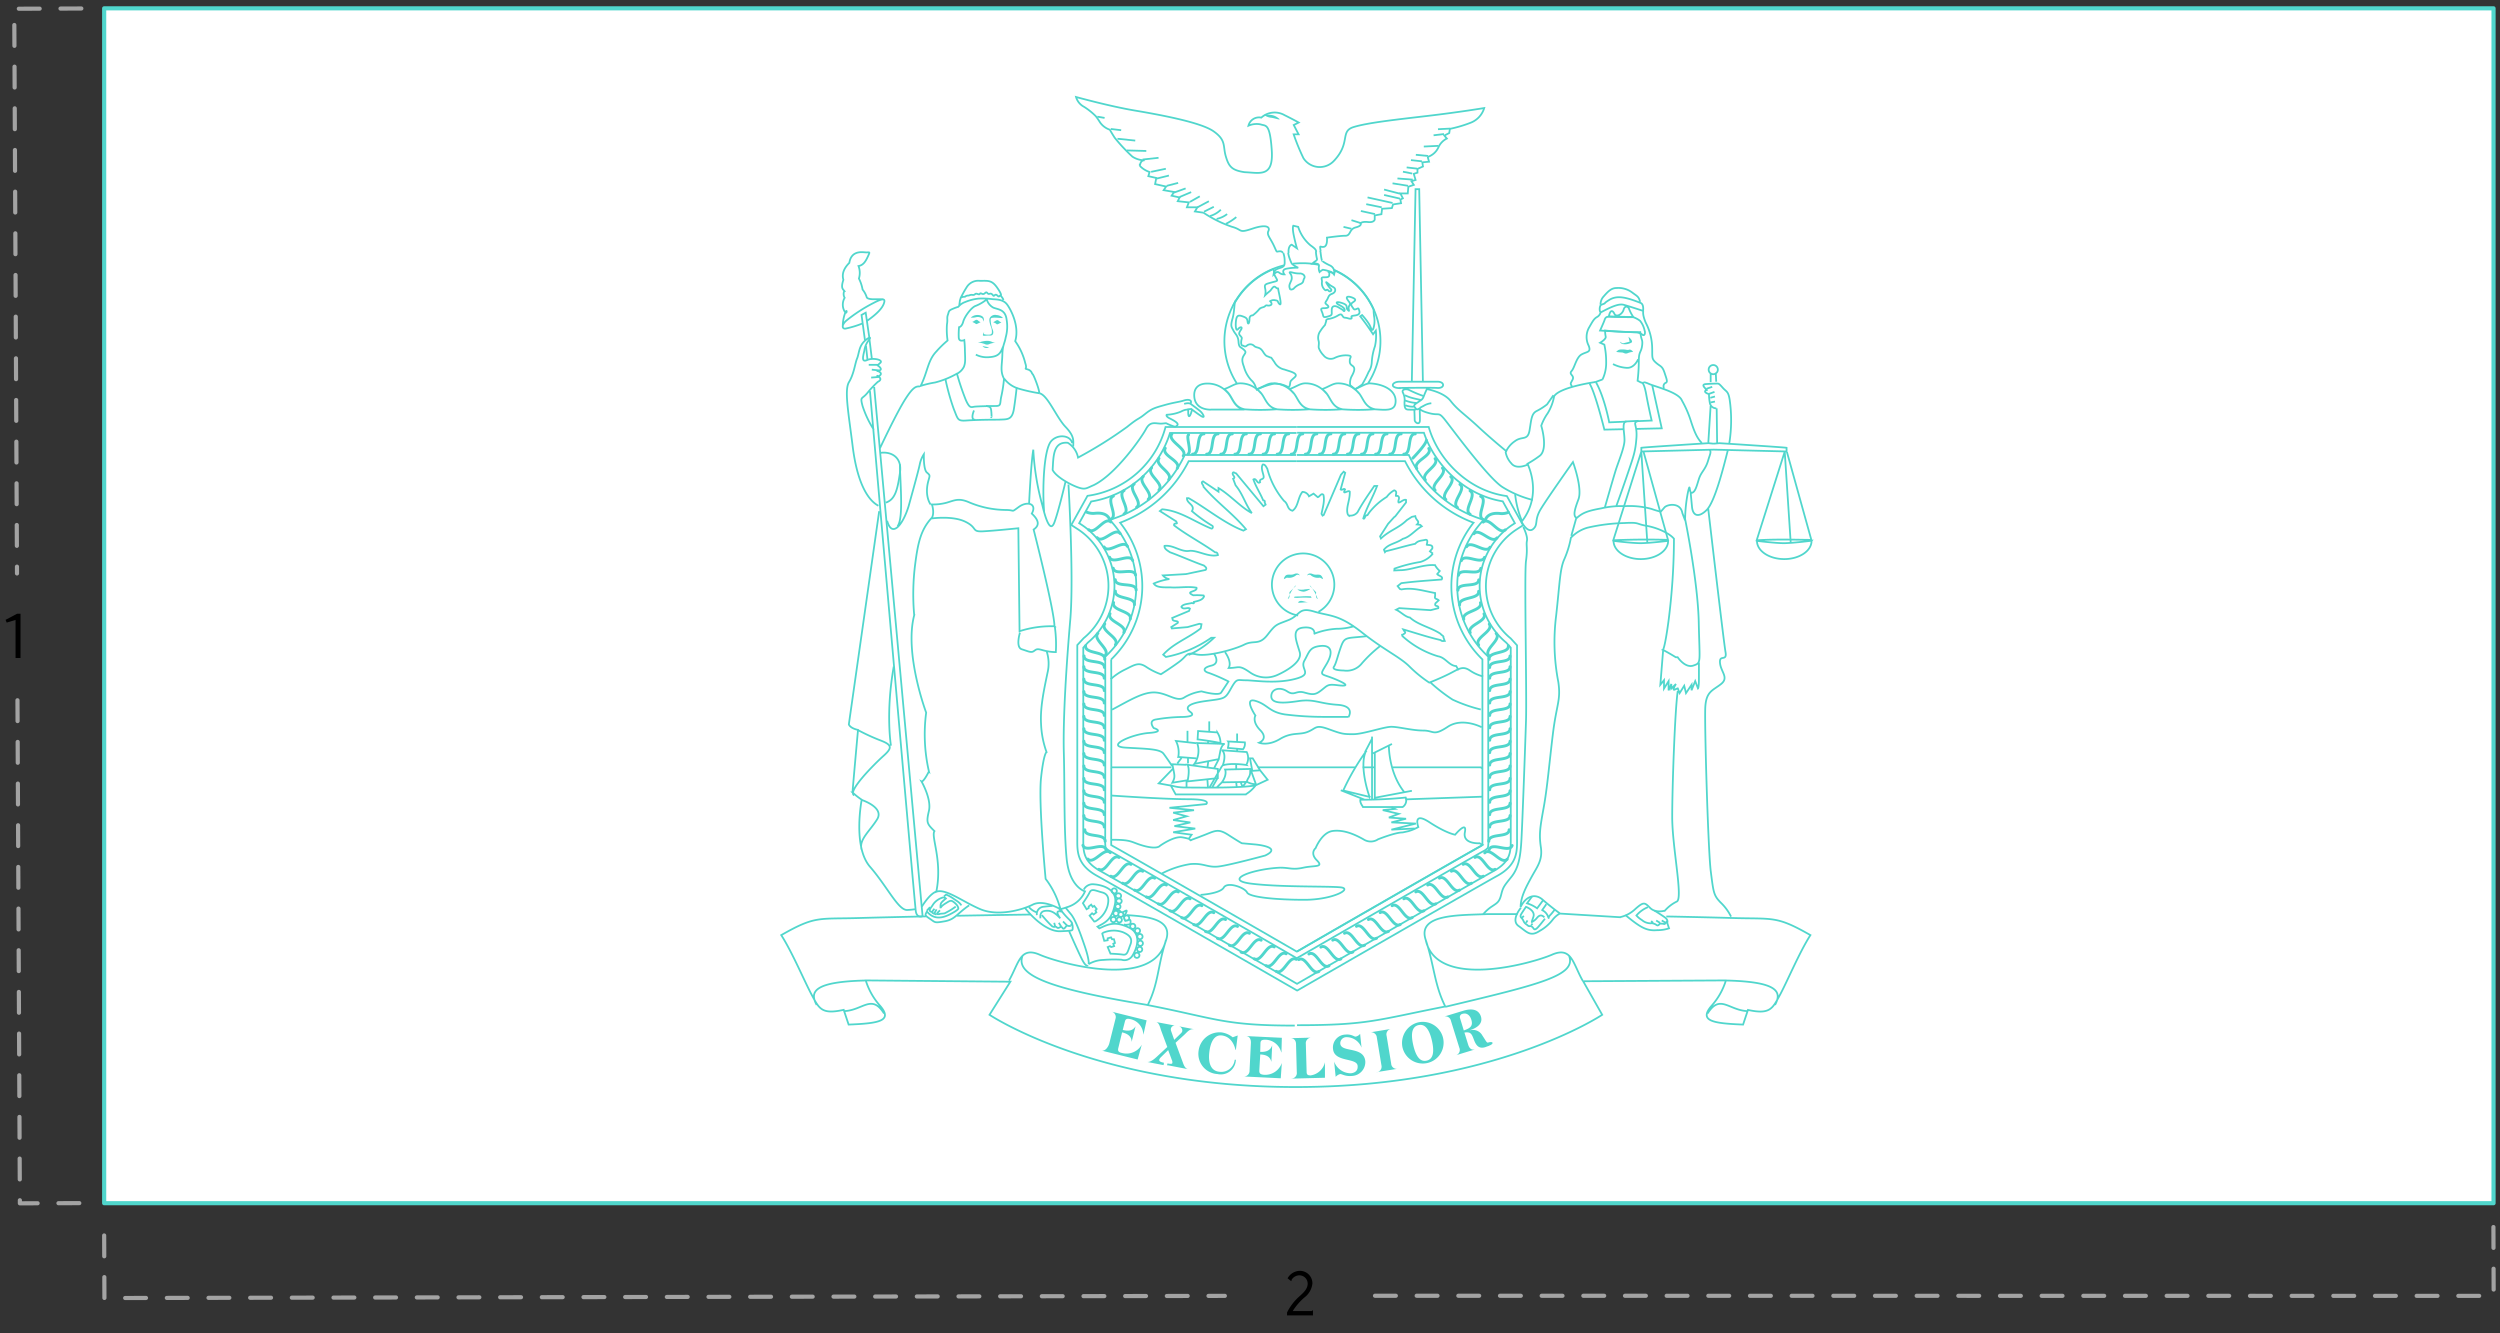 <svg xmlns="http://www.w3.org/2000/svg" width="600" height="320"><rect width="100%" height="100%" fill="#333333" stroke="none"/><path d="M25 288.77h573.45V2H25z" fill="#fff" stroke="#50d6cc" stroke-linecap="round" stroke-linejoin="round"/><path d="M309.69 69.53c-.44-.89-.21-1.2.12-2a1.73 1.73 0 00.1-1.44c-.1-.45-1-1 .33-.67a6 6 0 001.87.21c.78.12 1.22.67.89 1.21s0 .89-.89 1.33a4.07 4.07 0 00-1.54 1c-.21.34-.88.34-.88.34M330.2 79.34l-.66.88s-.43-.65-1.2-1.76-1.88-2.54-1.88-2.54l.44-.31a14.42 14.42 0 011.76 2.31c.45.87.67 1.88 1 .76a6.11 6.11 0 00.12-2.76 15.3 15.3 0 01-.12-1.65 18.76 18.76 0 00-9.42-9.4.22.22 0 000 .08c.3.34-.19.84-.51.51-.16-.18-.48-.15-.77-.1.12.1.07.21.07.54 0 .65-.44.65-1.33.65s-.32.56-.44 1.21a2.13 2.13 0 00.67 1.77c.43.44.43-.33.88.2s.87-.09.66-.3A6.88 6.88 0 01318.4 68c-.43-.75.45.22 1 .56s.88.45 1 .77.11.87-.77 1.21-.77.87-1.22 1.54-.43.67.12 1.12.33.76-.78.76-.55.54-.32 1.33.11 1 1.32.65.77-.55.88-1.75c.07-.79.77-.9 1.54-.46l1.11.67s.33.54.43.1-.44-.87-1.32-1.31-.89-1 .76-.44.67 1 1.33 1.65-.11-.34.33-1 .11-.65-.44-1.53.55-.77 1.44-.33.21.77-.22 1.09-.33.66 0 1.1.33.67.88.46.55-.35.77.44-.44 1-1.1 1.09-.89.12-.77.44-.12.45-.88.22-.9 0-1.21-.44-.34-.65-1-.33a6.23 6.23 0 01-2.21.9c-1 .1-.78.55-.78.55L318 78a10.33 10.33 0 00-1.11 1.44 2.71 2.71 0 00-.44 2.32c.22.77-.11 1.44.11 1.88a5.17 5.17 0 001.1 1.65 2.17 2.17 0 002.54.67 6.19 6.19 0 013.2-.67c1.32.11.55.55.55 1.1s-.11.89.66 1.42.33 1.47-.11 2.32a3.46 3.46 0 00-.45 2.32h0l1.21 1 1.66-1.17a27.08 27.08 0 001.54-3 4.66 4.66 0 00.77-2.42 14 14 0 01.76-3.76 11.69 11.69 0 00.21-3.76zM301.42 93.13a3.47 3.47 0 00-1.1-1.87 7.66 7.66 0 01-1.77-3.21c-.44-1.21-.55-1.87-.1-2.64s.76-.89 0-1.55-1.11-.42-1.21-1.88-.77-1.76-1.21-2.63-.77-1-.23-2.88.34-3.63.78-4.39l-.51 1.1a18.72 18.72 0 019.6-8.6l.08.47a2 2 0 00.31 1.28c.65 1.22.77 1-.77 1.43s-1.88.43-1.66 1.44a3.38 3.38 0 010 1.66 12.91 12.91 0 011-.89c.44-.33.44-.54.88-1s.66.12 1 .23.1-.45.44 1.11.65 3.19.1 2.64-.1-.77-1-.89a1.53 1.53 0 00-1.21.22s.76.77 0 1-.77-.24-1.21.19-.88.13-1.55.89a8.89 8.89 0 01-1.43 1.33s-.77-.09-.77.88-.34 1.43-.44.76-.11-1-1-1.33-1.55-.54-1.76.68-.11 3 .44 2.32 1.21-.58.69.18c-.71 1-.35 1.13 0 1.56s.22.34.11 1 0 1.21.33 1.21.44.45 1 0a1.26 1.26 0 011.77.1c.65.55 1.32.12 2.09 1.34s.88 1 1.55 1.32.1-.34 1.21 1.21a3.49 3.49 0 002.42 1.77c1.11.42 3.53.87 2.43 1.86s-1 .88-1.1 1.55a1.57 1.57 0 01-.33.87 6.79 6.79 0 00-3.42-.91 16.53 16.53 0 00-4.25 1.46l-.16-.43" fill="none" stroke="#50d6cc" stroke-width=".43"/><path d="M234.7 82.17a4.56 4.56 0 01.57-.08 5.52 5.52 0 011.81-.28 2.51 2.51 0 011.09.29 3.26 3.26 0 00.7.15 6 6 0 00-1.35.29 1.24 1.24 0 01-1.24 0 8.2 8.2 0 00-1.58-.37M240.55 76.15c.8.54-2.72-.37-2.79.43a6.78 6.78 0 00.51 2.58c.22.58.22 1.45-.74 1.38s-1.83.3-1.61-.29.28-.51.28-.51-.21.45.15.51a3.21 3.21 0 00.81.07c.37 0 .81 0 .88-.44a3.07 3.07 0 00-.28-1.61c-.3-.9-.45-1.62-.16-2.06a1.47 1.47 0 011.55-.6 2.47 2.47 0 011.4.53M236.07 77.17c.14-.66.07-1.18-.73-1.46a2.41 2.41 0 00-2.36.51 3.38 3.38 0 001.18-.07 1.85 1.85 0 011.62.3 4.26 4.26 0 01.29.74M235.92 83.2c-.47-.3 1.1.14 1.47.14a1.25 1.25 0 01-1.47-.14M233.35 77.25c.51-.15.88-.74 1.32-.38a2.47 2.47 0 00.67.46l-.74.36c-.44.22-.37 0-.67-.14l-.58-.29" fill="#50d6cc"/><path d="M238.34 77.32c.52-.15.89-.74 1.33-.36a2.11 2.11 0 00.67.42l-.74.37c-.45.22-.37 0-.66-.15s-.6-.28-.6-.28" fill="#50d6cc"/><path d="M355.61 174.54s-4.61-2.45-8.15-.11-3.24.9-5.89.9-5.87-.9-7.64-.9-6.75 1.77-9.11 1.77-2.64 0-5.88-1.18-2.94-.28-5 .59-3.82 0-6.76 1.76-5 .89-5 .89 2.35-.89.29-3-1.17-3.52-1.17-3.52-2.95-4.4 0-3.53 3.23 2.65 7.05 3.25a73.42 73.42 0 009.12.59h6.18M328.07 152.67c-4.71.59-5.29 0-6.17 2.37s-1.18 4.11-1.77 5 2.35.88 2.35.88a4.66 4.66 0 004.41-1.76 32.15 32.15 0 014.41-4.16M294 156.5s1.76 2.35.88 3.82c2.65 0 2.35-.89 5.3 1.18a6.67 6.67 0 006.17.59s6.46-2.66 5.58-5.59-2.06-5.59.89-5.88 2.64 1.46 2.64 1.46a17.55 17.55 0 015.3-1.17 14.26 14.26 0 004.11-.59M266.9 170.32c4.41-2.35 7.65-4.39 10.59-4.11s5 2.35 6.76 1.17a10.91 10.91 0 014.12-1.45s4.12 1.17 4.71.28l1.75-2.66a43.2 43.2 0 00-4.7-2.05c-1.17-.29-1.77-1.18.59-1.75s.59-2.95.59-2.95" fill="none" stroke="#50d6cc" stroke-width=".43"/><path d="M323.63 172.1s1.76-2.66-2.65-2.95-5.58-1.46-9.41-.88-6.46.58-6.46-1.17 2.05-2.35 3.82-1.17 2.06-.3 4.12.28 2.64.58 4.12-.58 1.46-1.47 3.82-1.18 2.94 0-.59-1.47-3.82-.6-2.06-3.55 1.17-4.68-1.46-4.39-2.66 1.46-3.83 3.53 2.35 3.23-2.35 4.41-9.7.29-11.76.29-2.06-.59-3.52 2-1.48 2.35-6.18 3-4.71 1.76-3.53 2.62-.29 1.19-2.35 1.19a40.38 40.38 0 00-5.88.58c-2.05.3-.59 2.07-.59 2.07s2.95.88-1.17 1.18-10.58 3.22-5.59 3.52 8.23.28 9.12 1.46 2.06 2.95 2.06 2.95M333.95 193.72l.86.42-2.95.29 3.83.89-2.36.89 4.12.29-3.52.87 5.88.29-5.88 1.46 5.58-.28M355.91 191.2l-18.6.65M285.33 201.28l.65-.95-4.41-.59 5.29-.88-5-.6 3.82-.87-4.12-.58 3.23-.9-3.23-.87 5-.59-5.89-.58 8.83-.9s1.46-1.16-4.41-1.16-18.46-.89-18.46-.89" fill="none" stroke="#50d6cc" stroke-width=".43"/><path d="M387.88 84.46c.59-.59.74-.59 1.62-.59s1 .23 1.47.06 1 .52 1 .52a3.73 3.73 0 00-1.32.31c-.73.28-.88-.17-1.47-.17a8.42 8.42 0 01-1.32-.14M388.77 82c.73.45.58.45 1.17.3l1.17-.3-.28-1.18s1.46 1.18.58 1.48a3.17 3.17 0 01-1.9.29 1 1 0 01-.74-.59M308.16 138.74c.38-.77.59-.86 1.5-.82s1-.32 1.59-.29a.71.71 0 01.69.53s-.42-.5-1 0a2.61 2.61 0 01-2.08.47l-.75.38.09-.31M317.47 138.74c-.38-.77-.58-.86-1.49-.82s-1-.32-1.58-.29a.7.7 0 00-.7.53.68.68 0 011 0 2.64 2.64 0 002.09.47l.75.38-.09-.31M311.31 141.41a5 5 0 001.55.1c.44-.1.89-.1 1.17-.15s.58 0 .08.21a3.38 3.38 0 01-1.19.44 3.06 3.06 0 01-1.17-.29c-.28-.15-.44-.44-.21-.37M310.72 143.19c1.18-.07 1 0 1.84-.07a18.31 18.31 0 012.05 0l.18.33a4.45 4.45 0 01-.76 0 18.66 18.66 0 00-2 0 7.67 7.67 0 01-1.46 0l.12-.27M314 144.52c-.66 0-1.25-.31-1.76-.31s-1 .53-.37.45M311.06 140.55l-1.47 1.45c-.22.23-.08.16-.08.9s-.44.86-.44.86a12.15 12.15 0 011.77-3.16M314.29 140.55s1.25 1.24 1.46 1.46.08.16.08.9.44.86.44.86a12.35 12.35 0 00-1.76-3.16M274.39 248.24a3.89 3.89 0 00-3.06-3.64c-.85-.21-1.2-.08-1.36.59l-.51 2c1.32.31 2.39.27 3.08-.9l-.95 3.78c0-1.37-1-2-2.29-2.3l-.91 3.78c-.17.68.06 1 .91 1.17a4.2 4.2 0 004.73-2l-1 3.56-8.69-2.15c1 .25 1.73-1.06 1.9-1.75l1.47-5.84a1.34 1.34 0 00-1-1.76l8.48 2.1-.76 3.39M280.08 255.76l.11-.54c.95.18 1.13.1 1.18-.11a1.38 1.38 0 00-.15-.77l-.86-2.32-1.77 1.74a1.35 1.35 0 00-.37.58c-.06.32.21.54 1.13.72l-.09.57-3.92-.76c.79.07 1.7-.7 2.3-1.26l2.51-2.33-1.49-4c-.21-.58-.43-1.84-1.21-2l4.77.9a.94.94 0 00-1.22.76 1.36 1.36 0 00.11.62l.7 2 1.55-1.51a1.2 1.2 0 00.39-.57 1.08 1.08 0 00-.83-1.17l3.69.71c-1.12-.14-1.62.63-2.41 1.36l-2.07 1.89 1.74 4.69c.2.54.46 1.4 1.21 1.63l-4.88-.94M296.53 252c-.49-2.07-1.65-3.29-3.29-3.49s-2.68 1.27-3 4 .42 4.47 2.32 4.7a3.25 3.25 0 003.77-2.88h.28a3.62 3.62 0 01-4.43 3.44 4.86 4.86 0 01-4.51-5.63 5.06 5.06 0 015.53-4.36 5.54 5.54 0 012.65 1.17l1.2-.44-.43 3.41M307.5 252.58a4 4 0 00-3.77-3.05c-.88 0-1.18.15-1.22.83l-.06 2.09c1.35.06 2.42-.26 2.87-1.57v.06l-.19 3.92c-.31-1.34-1.32-1.72-2.67-1.79l-.23 3.88c0 .69.25.91 1.12 1a4.22 4.22 0 004.29-2.84l-.26 3.68-8.95-.44a1.34 1.34 0 001.46-1.41l.33-6.71c0-.7-.22-1.53-1.26-1.58h-.05l8.73.42-.09 3.47M309.9 258.85a1.32 1.32 0 001.33-1.52l-.18-6.71c0-.7-.33-1.47-1.38-1.45h-.05l5.14-.14a1.35 1.35 0 00-1.36 1.52l.19 6.69c0 .67.27.87 1 .85a4.11 4.11 0 003.4-3.15v3.72l-8.14.21M320.19 254.76a4.26 4.26 0 004 2.83c1-.1 1.75-.62 1.64-1.8-.21-2-5.57-.78-5.9-4a3.09 3.09 0 012.95-3.49c1.52-.15 2.11.53 2.48.49a1.81 1.81 0 001.07-.67l.34 3.33a3.84 3.84 0 00-3.62-2.53 1.46 1.46 0 00-1.48 1.58c.23 2.18 5.63.55 6 4.18a3.34 3.34 0 01-3.13 3.54c-1.73.18-2.47-.49-2.92-.45a2.36 2.36 0 00-1.06.67l-.37-3.69M330.4 257.34a1.35 1.35 0 001.14-1.69l-1.1-6.63a1.35 1.35 0 00-1.62-1.25l5.07-.84a1.33 1.33 0 00-1.1 1.69l1.09 6.64a1.32 1.32 0 001.59 1.24l-5.07.81M340.28 245.39a5 5 0 11-3.68 6 5.1 5.1 0 013.68-6zm2.13 9.16c1.6-.37 1.86-2.14 1.25-4.8s-1.63-4.09-3.23-3.72-1.86 2.13-1.25 4.79 1.62 4.11 3.22 3.73M357.37 251c-.59.19-.88.31-.88.31-1.37.42-2.14-.15-2.72-1.7s-.79-2-2.31-1.8l.87 2.82c.23.77.69 1.56 1.81 1.19l-4.78 1.46a1.33 1.33 0 00.87-1.84l-2-6.43a1.32 1.32 0 00-1.74-1l4.73-1.44c2.29-.69 3.73-.14 4.21 1.42.53 1.77-1.09 2.75-2.59 3.23v.05a2.57 2.57 0 012.95 1.29c.82 1.2 1 1.75 1.34 1.66 1.32-.41 1.5.31.21.76zm-6.05-3.69c1.44-.52 2.28-1 1.8-2.57-.34-1.12-1.14-1.7-2.07-1.43a.79.79 0 00-.63 1.08l.89 2.92M303.33 27.54c1.32 0 2.21-.13 3.38.72s-.44.17-1.61 0a3.09 3.09 0 01-1.77-.72" fill="#50d6cc"/><path d="M285.25 157.21a21.48 21.48 0 006.12-4.14h-.68a28.12 28.12 0 01-10.87 4.6l-.65-.55c2.52-2.79 6.11-4 9-6.31l.19-1-.52-.1-2.84.8-3.76.32-.14-.33 1.56-1c.29-.58-.84-.3-1.2-.71l-.13-.48 4.05-1.69.2-.56c-.54-.42-1.56.42-2.05-.41.38-.67 1.45-.68 2.5-.92-.07-.13.67.39.51-.27.95-.24 2.3-.45 2.47-1.53a17.16 17.16 0 00-2.61-.06c-2.24-1 1.1-.77.76-1.82-1.87-.34-3.76 0-5.84-.06-1.5-.1-3.7.24-4.42-.94a15.12 15.12 0 013.75-1.07 2.34 2.34 0 01-1.55-.88l5.53-.32 4.72-1c.48-.49-.26-.88-.42-1.06-2.49-.86-5.28-2.14-8.14-3.18-.54-.38-1.42-.83-1.3-1.53 2.11-.26 3.91 1.49 5.86 1.21s4.65 1.59 6.95 1c-.06-.33-.19-.73-.65-.65-3.34-2.35-6.92-4.21-9.87-6.48-.1-.62.57-.33.69-.53l-.18-.43-3.91-2.48.54-.42c4.35.36 7.62 2.93 11.79 4.62.29.12.54-.44.25-.66a35.22 35.22 0 01-4.9-3.52c.9-1.5-1.31-1.84-1.18-3.11h.4c4.14 2.33 8.66 6.11 13.14 7.79l.61-.34c-3.23-3.84-6.87-6.31-10.19-10.18.06-.43-.85-1-.11-1.3l3.71 2.48v-.87c2.84 1.69 5.32 4.59 8 6-1.59-2.17-2.13-4.52-3.9-6.66l-.59-1.57c.83-.4-.35-.84-.07-1.42.17-.35.52.13.79.12l6.55 7.88.53-.38-.25-.6c.21-.26-.17-.45-.34-.44-.81-1.91-1.7-3.15-2.34-5 .72-.48.89 1.25 1.61.66-.26-.87.63-.54.83-1.1s-.83-2.18-.2-3.14c.59-.1.87.68 1.09 1a19.54 19.54 0 004 7.71c1.11.77.66 2 2.05 2.38 1.44-1 1.22-3.11 2.39-4.53a1.77 1.77 0 011.57 1.06l1.09-.64 1 .85c.4 0 .88-1.15 1.38-.53.33 1.45-.17 3-.47 4.53l.26.43.27-.15 4.14-9.67.65-.73.37.27-1.1 4c.37.31.76-.4 1.06 0-.79 1.55.79 0 1.14.52.07 2.23-1.14 4.13-.38 5.69a2.14 2.14 0 002.26-.78c1.21-2.28 2.94-4.7 4-6.27h.67c-1.06 2.85-2.56 5.25-3.31 7.8.39.34.35-.86 1-.79l.42-.62a16 16 0 014.21-3.76 5.59 5.59 0 011.78-1.58c.85.23.31 1.05.42 1.33h.4c.75.42 0 1.06.23 1.58.43.09 1.19-.84 1.8-.61v.61l-2.58 3.32-.28.21-1.45 1.6-1.92 3 .21.52c2.11-2 4.25-2.48 6.19-4.4l1.23-.8.82-.17c.19 1.17 1.21 1.15.41 2l.78.09.37.35c-1.65.92-2.76 2.55-4.54 3-1.73 1.19-3.41 1.19-4.54 2.62l.24.59.21-.23c2.36-.53 4.43-1.21 7.05-1.78.71-.8 1.46-.72 2.32-.93s.54.66.45 1.15c.25.15 1.61-.14 1.32.93l-.56.66.7.55a6 6 0 01-3 2 35.18 35.18 0 00-6.2 1.6l-.05.44 1.52-.07c2.43 0 5.43-1.43 8.25-1.2a5.51 5.51 0 001.14 1.4l-.61.73c.26.47 1.58.52 1.06 1.31-3.81.3-6.45.46-9.68.88l-.88.7.55.7.38.1c2.67-.51 5.16.33 8.07.87v.75c-.3.73.63.64.86 1l-.78.71c-.37 1 .9.32.67 1.18l-1.83.47-7.53-.49-.75.39c1.1.49 2.26 1.76 3.3 1.86 2 1.81 5 2.36 7.34 3.9.32.43.84.53.71.87l.31.84c-.05 0-.74.18-.95-.19-3.25-.75-5.86-1.65-9-2.56l.21.37c.78.65-.47.7-.51 1.14a22.21 22.21 0 008.65 4.94c1.79.28 2.64 2.26 4.36 2.35l.56 1M394.71 79.34a5.58 5.58 0 00-1.09-2.34 5.79 5.79 0 00-1.66-.88s-4.3 0-5.5-.1-1.22.42-1.44 1-1 2.31-1 2.31h0l1.65.11 7.17.34a3.09 3.09 0 011.32.53c.55.46.77-.41.55-.97z" fill="none" stroke="#50d6cc" stroke-width=".43"/><path d="M254.51 218.18h-.07s.41 1.06.07 0" fill="#ff3515" stroke="#50d6cc" stroke-miterlimit="10" stroke-width=".69"/><path d="M260.17 157.43c0 2 4.88.7 4.88 2.75m-1.56-8.18c-1.37 1.49 3.11 3.84 1.74 5.33m-.09-7.58c-1.13 1.69 3.69 3.29 2.56 5m-1.3-7.46c-.84 1.84 4.16 2.65 3.32 4.51m-2.46-7.18c-.54 2 4.53 2 4 3.94m-3.56-6.68c-.22 2 4.78 1.23 4.56 3.25m-4.59-6c.11 2 4.92.44 5 2.48m-5.49-5.24c.43 2 4.93-.33 5.36 1.65m-6.24-4.29c.73 1.91 4.79-1.1 5.54.79m-6.84-3.24c1 1.74 4.57-1.9 5.6-.14m-7.28-2.1c1.3 1.55 4.21-2.57 5.51-1m-7.52-.91c1.54 1.34 3.75-3.21 5.28-1.86m.62-6.2c-1.87.79 1.25 4.76-.62 5.56m3.18-6.88c-1.78 1 1.75 4.61 0 5.6m2.42-7.16c-1.65 1.17 2.26 4.37.6 5.55m1.6-7.39c-1.52 1.35 2.71 4.13 1.19 5.47m.8-7.54c-1.36 1.5 3.14 3.81 1.77 5.31m0-7.57c-1.19 1.65 3.53 3.44 2.34 5.09m-.83-7.53c-1 1.77 3.88 3 2.88 4.81m-1.3-8.22c-1.2 1.63 3.93 3.59 2.74 5.22M260.54 155c-.2 2 4.79 1.21 4.59 3.23m-5 1.78c0 2 4.88.72 4.88 2.75m21.2-53.76c2 0 .71-4.87 2.74-4.87m.64 4.87c2 0 .72-4.87 2.74-4.87M293 109c2 0 .72-4.87 2.75-4.87m.63 4.87c2 0 .72-4.87 2.75-4.87m.64 4.87c2 0 .7-4.87 2.74-4.87m.64 4.87c2 0 .71-4.87 2.75-4.87m.63 4.87c2 0 .72-4.87 2.75-4.87m.63 4.87c2 0 .71-4.87 2.75-4.87m.63 4.87c2 0 .71-4.87 2.75-4.87m.64 4.87c2 0 .71-4.87 2.74-4.87M320 109c2 0 .71-4.87 2.75-4.87m.63 4.87c2 0 .72-4.87 2.75-4.87m.63 4.87c2 0 .71-4.87 2.75-4.87m.63 4.87c2 0 .72-4.87 2.75-4.87m.64 4.87c2 0 .71-4.87 2.75-4.87m.63 4.87c2 0 .71-4.87 2.75-4.87m-79.52 58.86c0 2 4.88.71 4.88 2.75m-4.88.24c0 2 4.88.7 4.88 2.74m-4.88.23c0 2 4.88.72 4.88 2.75m-4.88.23c0 2 4.88.7 4.88 2.74m-4.88.23c0 2 4.88.7 4.88 2.76m-4.88.23c0 2 4.88.7 4.88 2.74m-4.88.22c0 2 4.88.73 4.88 2.76m-4.88.22c0 2 4.88.71 4.88 2.75m-4.88.25c0 2 4.88.68 4.88 2.72m-4.88.24c0 2 4.88.72 4.88 2.76m-4.88.22c0 2 4.88.71 4.88 2.75m-4.88.22c0 2 4.88.71 4.88 2.75m-4.66.66c0 2 4.88.72 4.88 2.76m-1.5 6.72c1.76 1 3.07-3.86 4.82-2.84m-1.95 4.5c1.76 1 3.06-3.85 4.82-2.84m-2 4.51c1.77 1 3.07-3.88 4.82-2.86m-1.95 4.52c1.76 1 3.06-3.88 4.82-2.86m-2 4.49c1.76 1 3.06-3.86 4.82-2.84m-1.95 4.5c1.76 1 3.06-3.85 4.81-2.85m-2 4.52c1.77 1 3.07-3.88 4.82-2.87m-2 4.52c1.77 1 3.07-3.88 4.82-2.86m-1.95 4.51c1.77 1 3.07-3.87 4.82-2.83m-2 4.48c1.77 1 3.07-3.85 4.82-2.84m-1.95 4.5c1.77 1 3.07-3.87 4.82-2.85m-1.95 4.51c1.76 1 3.06-3.88 4.81-2.86m-2 4.51c1.76 1 3.06-3.87 4.82-2.85M301 230.1c1.76 1 3.06-3.87 4.81-2.84m-1.95 4.49c1.76 1 3.06-3.84 4.81-2.84m-2.38 4.2c1.76 1 3.06-3.87 4.81-2.87m-51.2-27.37c.67 1.92 4.84-.93 5.52 1m-4.34 2.3c1.44 1.44 3.95-3 5.39-1.53m-.28-80.23c-.68-1.22-2.18-1.35-3.39-1.22a4.07 4.07 0 01-2-.28m101.6 34.54c0 2-4.88.7-4.88 2.75m1.56-8.16c1.37 1.49-3.12 3.84-1.75 5.33m.1-7.58c1.12 1.69-3.69 3.29-2.56 5m1.29-7.46c.85 1.84-4.15 2.65-3.31 4.51m2.46-7.18c.54 2-4.53 2-4 3.94m3.56-6.68c.21 2-4.78 1.23-4.56 3.25m4.59-6c-.11 2-4.92.44-5 2.48m5.49-5.24c-.43 2-4.93-.33-5.36 1.65m6.25-4.29c-.75 1.91-4.8-1.1-5.55.79m6.86-3.22c-1 1.75-4.57-1.87-5.61-.12m7.28-2.12c-1.3 1.55-4.22-2.57-5.51-1m7.51-.94c-1.52 1.34-3.74-3.2-5.28-1.86m-.61-6.17c1.87.79-1.25 4.76.62 5.56m-3.17-6.88c1.77 1-1.76 4.61 0 5.6m-2.43-7.16c1.65 1.17-2.26 4.37-.6 5.55m-1.6-7.39c1.52 1.35-2.71 4.13-1.19 5.47m-.81-7.54c1.36 1.5-3.14 3.81-1.77 5.31m0-7.57c1.19 1.65-3.53 3.44-2.34 5.09m.83-7.53c1 1.77-3.89 3-2.88 4.81M362 155c.2 2-4.79 1.21-4.59 3.23m5 1.78c0 2-4.88.72-4.88 2.75m4.88.23c0 2-4.88.71-4.88 2.75m4.88.24c0 2-4.88.7-4.88 2.74m4.88.23c0 2-4.88.72-4.88 2.75m4.88.23c0 2-4.88.7-4.88 2.74m4.88.23c0 2-4.88.7-4.88 2.76m4.88.23c0 2-4.88.7-4.88 2.74m4.88.22c0 2-4.88.73-4.88 2.76m4.88.22c0 2-4.88.71-4.88 2.75m4.88.25c0 2-4.88.68-4.88 2.72m4.88.24c0 2-4.88.72-4.88 2.76m4.88.22c0 2-4.88.71-4.88 2.75m4.88.22c0 2-4.88.71-4.88 2.75m4.66.66c0 2-4.88.72-4.88 2.76m1.5 6.73c-1.77 1-3.06-3.88-4.82-2.86m2 4.51c-1.78 1-3.07-3.85-4.83-2.85m2 4.53c-1.77 1-3.07-3.89-4.82-2.87m1.95 4.52c-1.76 1-3.06-3.88-4.82-2.86m2 4.49c-1.77 1-3.06-3.87-4.82-2.84m1.95 4.5c-1.76 1-3.06-3.85-4.81-2.85m1.95 4.52c-1.77 1-3.07-3.89-4.82-2.87m2 4.52c-1.76 1-3.06-3.88-4.81-2.86m1.95 4.51c-1.77 1-3.07-3.88-4.82-2.85m2 4.5c-1.77 1-3.07-3.85-4.82-2.84m1.95 4.49c-1.77 1-3.07-3.86-4.82-2.86m1.95 4.53c-1.76 1-3.06-3.88-4.82-2.86m2 4.5c-1.76 1-3.06-3.87-4.82-2.85m1.95 4.51c-1.76 1-3.06-3.88-4.81-2.84m1.95 4.49c-1.76 1-3.06-3.86-4.81-2.84m2.38 4.2c-1.76 1-3.06-3.87-4.81-2.85m51.2-27.39c-.67 1.92-4.84-.93-5.52 1m4.34 2.3c-1.44 1.44-3.95-3-5.39-1.53m.28-80.23c.68-1.22 2.18-1.35 3.39-1.22a4.07 4.07 0 002-.28m-76.88-14c.95-.59-.54-4.19.13-4.6m53.82 5.6s3.19-3.26 3.25-4.28" fill="none" stroke="#50d6cc" stroke-linecap="round" stroke-width=".7"/><path d="M316.43 146.84a7.49 7.49 0 10-4.88.87M278.81 209.66a22.32 22.32 0 016.88-2.28c3.23-.28 4.11.89 6.76.58s11.18-2.63 11.18-2.63c4.41-2.06-2.36-2.66-2.36-2.66l-3.23-.29s-.59-.29-3.24-2-3.23-.89-6.46.29c-.18.08-1.08.42-1.19.45l-.85.32c-.1 0-.47.23-.55.24l-.38-.35a14.22 14.22 0 00-1.71-.38c-2.06-.28-5.3 2.07-5.3 2.07s-.59.88-3.81 0-2.65-1.48-7.65-1.48l-.14.1m44.48-99.16h-31.51A22.52 22.52 0 01261 119l-3.89 7 1.55 1a16.23 16.23 0 011.42 26.16l-1.53 1.66v46.38c0 3-.22 6.27 4.74 9s48 27.52 48 27.52h.06s43-24.77 48-27.52 4.74-6.08 4.74-9v-46.32l-1.52-1.66a16.23 16.23 0 011.42-26.16l1.55-1-3.89-7c-9.11-1.2-16.45-8.54-18.76-16.59H311.3m-.09 8.21h26a30.28 30.28 0 0016.44 14.77 24.46 24.46 0 002.13 32.81V202.81l-.49.31c-3.39 1.88-30.52 17.46-44 25.25h-.09c-13.46-7.79-40.58-23.37-44-25.25l-.51-.31V201.26c0-2.5.07-32.75 0-43a24.45 24.45 0 002.14-32.81 30.33 30.33 0 0016.45-14.77h25.89m0-6.77H280.8a23.76 23.76 0 01-18.92 16.45l-2.88 5.21.44.28a17.64 17.64 0 011.64 28.38l-1.09 1.2v46.13c0 2.79 0 5.19 4 7.43 4.6 2.54 42.14 24.13 47.3 27.13h0c5.15-3 42.69-24.59 47.29-27.13 4-2.24 4-4.63 4-7.43v-.36-45.77l-1.09-1.2a17.66 17.66 0 011.64-28.38l.44-.28-2.91-5.25c-8.93-1.43-16.2-8.45-18.92-16.45h-30.43m-.05 5.32h26.85a28.91 28.91 0 0018 15.57 23 23 0 001.09 32.85c-.05 10.41 0 41.09 0 43.59v.38a8.24 8.24 0 01-.1 1.88 3.42 3.42 0 01-1.16.86c-3.61 2-32.05 18.34-44.69 25.64h-.05c-12.65-7.31-41.1-23.64-44.7-25.64a3.76 3.76 0 01-1.16-.86 10.64 10.64 0 01-.09-1.88v-.38c0-2.5.06-33.18 0-43.59a23 23 0 001.08-32.85 28.91 28.91 0 0018-15.57h26.75m-44.44 75.25l.12-.28h14.37m20.73 0h23.35m1.83 0H330m4.19 0h21.18l.4.3" fill="none" stroke="#50d6cc" stroke-width=".43"/><path d="M311.31 228.33c13.47-7.8 40.6-23.38 44-25.25.23-.13.39-.25.5-.32l-.71-.38s-4.12.29-3.53-2.64-2.34.59-2.34.59-2.07-.31-6.18-3-2.65 1.16-2.65 1.16a12.08 12.08 0 01-2.4 1h0c-.06 0-1.32.3-1.42.3-1.76 0-5.84 1.64-5.84 1.64a3.17 3.17 0 01-3.52 0c-2.07-1.16-4.71-2.34-7.35-2s-4.12 4.12-4.12 4.12-1.46 1.17.3 2.93-.6 1.18-3.23 1.76-3.25 0-5.59 0c-6.47.3-13.82 2.94-7.06 3.82s18.23.6 21.47.89-1.77 3-8.53 3-13.24-.59-13.82-1.77-4.7-2.65-5.58-1.17-5.59 1.76-5.59 1.76m-7.16-26.3l1.21 2.2h16.77a8.48 8.48 0 002.43-2.2c-3.31.74-15 .53-17 .53a10.78 10.78 0 01-3.41-.53zm.22.1l-3.08-.56 3.41-3.52m18.53.33c.11 1.54-.45 1.65-.78 2.66l-.93 1.2m4.14-3.75l1.76 2.21-2.86 1.33m-11.15-15.34v2.42m-.22 2.2l-.1.56m.1 4.3l-.22 1.65m0 2.87l.12 1.77m-4.9-10.97v-2.54m.12 6.29v1.54m11.79-7.17v1.88m0 1.77v.77m-.22 2.87v1.31m0 3.09l.11 1m-14.23-5.52l1-1.33m14.12 5.63l.44 1.11m-5.85-2l-1.28 2.22m2.33-5.08l-3.04 5.23m2.2-6.75l-1.1 2.1m1.87 3.41c1.33-1.87.77-3.07.77-3.07l6.07-.14 1.32 3.66a4.43 4.43 0 01-2.11-.55l-6.05.1-1.2 1.19m1.42-5.27c2-.65 5.62-.09 5.62-.09a3.26 3.26 0 00.11-3.1l-5.95-.43s1.21.66.21 3.63h0zm1.22-4.18l3.63.32a2.2 2.2 0 00.44-1.65l-4-.22s.23.31-.07 1.53zm5.3 2.5l.55 3 1.88-.12-1.78-2.88zm-7.72 4.75v-2.21l-7.28-1s.66.87 0 4zm-5.62-3.42a5.57 5.57 0 00.66-5l6.61.21s-.76.11-1.09 1.88l-.34 1.77zm6.28-5c-2.54-.54-5.52-.88-5.52-.88l.12-2 4.62.33a4.86 4.86 0 01.77 2.53zm-5.85 3.67l-4.3-.33a6.15 6.15 0 00-.56-3.84l4.86.54m-2.32 5.19l-3.41-.14c.55 2.78.76 3 0 4.43l3.41-.55v1.55M327.15 193.69h9.48a1.91 1.91 0 00.74-2.28 103.59 103.59 0 01-10.88.52s-.22.6.66 1.76zm.38-1.76l-5.74-2.27m7.5 2.2v-15.07m.66 3.68v11l8.9-1.68m-1.77.38c-3.82-4.71-3.75-11.17-3.75-11.17m-4.63 12.28c-1.25-3.61-2.06-8.24-.95-10.82a55.37 55.37 0 00-5.37 9.26l6.33 1.54v0zm-1.11-10.75l1.69-3.23m.23 3.52l4.56-2.27M266.58 163a14.61 14.61 0 013.52-2.35c2.34-1.18 3.23-1.77 5-.59a16 16 0 003.52 1.76s2.36-1.48 4.41-3 1.47-2.35 4.12-1.76 9.11-1.17 11.47-2.35 3.52.3 5.58-2.35 2.06-2.36 5-3.53 2.35-3.22 6.18-2.06 5.87.59 11.46 5 9.12 5.88 11.47 8.23a30.86 30.86 0 004.71 3.83s2.35-.89 4.7-2.06 3.23-2.05 5-.89a9.81 9.81 0 003.23 1.46m-12.62 1.47a40.37 40.37 0 005.29 4.1 36.53 36.53 0 006.77 2.37M302.29 94a6.32 6.32 0 00-4.7-2c-1.23 0-2.27.89-3.74 1.37l.62.59c1.44 1.35 1.56 3.74 4.21 4.26h-.26a53.8 53.8 0 008.08 0c-2.65-.52-2.76-2.91-4.21-4.26zm-11.68 4.3h8.05c-2.65-.52-2.77-2.91-4.21-4.25a6.33 6.33 0 00-4.69-2c-2.21 0-3.34 1.18-3.12 3.27s1.88 3 4 3M310.11 94a6.32 6.32 0 00-4.68-2c-1.23 0-2.29.89-3.76 1.37.18.17.38.37.63.59 1.44 1.35 1.56 3.74 4.21 4.26h-.26a53.66 53.66 0 008.07 0c-2.65-.52-2.76-2.91-4.21-4.26zm7.83 0a6.3 6.3 0 00-4.68-2c-1.23 0-2.28.89-3.76 1.37l.63.59c1.44 1.35 1.57 3.74 4.21 4.26h-.26a53.78 53.78 0 008.08 0c-2.65-.52-2.77-2.91-4.22-4.26zm7.84 0a6.32 6.32 0 00-4.69-2c-1.23 0-2.28.89-3.75 1.37.18.17.38.37.63.59 1.44 1.35 1.55 3.74 4.2 4.26h-.25a53.69 53.69 0 008.07 0c-2.65-.52-2.77-2.91-4.21-4.26zm3.13-2c-1.23 0-2.27.89-3.75 1.37l.62.59c1.44 1.35 1.57 3.74 4.22 4.26h-.27c3 .18 5.22.54 5.22-2s-2.84-4-6-4.2v0zm-.5-.12a18.7 18.7 0 00-8.13-27.06m-3.74-1.25a19 19 0 00-3.94-.4 21.43 21.43 0 00-2.27.12m-2.17.4A18.72 18.72 0 00296.83 92m20.11-31.76c-.22-1.68-.14-.81.8-1s.73-2.21.73-2.21 3.1-.45 4.42-.45.87-1.6 2.48-2 1.18-1 1.18-1 .29-.46 1.76-.29 1.62-.59 1.62-.59v-1l1.61-.29.16-1.31 2.35-.16.28-.88 1.92-.29-.16-.88.6-.3-.6-1.16h1.77l.14-1.62 1.32-.44-.58-.88 1-.3-.44-1.47.89-.28v-.9l1.32-.58-.15-1 1.61-.15-.28-1v-.16a4.3 4.3 0 002.49-2.2 4.37 4.37 0 012.06-2.2l-.6-.72 1.18-.6.15-1a30.89 30.89 0 005-1.48 5.44 5.44 0 003.24-3.52s-6 1-13.68 1.9-14.26 1.62-17.65 2.66-.58 3.81-4.84 8.22a4.65 4.65 0 01-7.21-.74 51.42 51.42 0 01-2.35-5.73h1.18L310.5 30l1.18-.59s-1-.59-3.38-1.77a4.8 4.8 0 00-5.59.59 2.62 2.62 0 00-3.08 1.94 4.81 4.81 0 012.94-.31c1.18.44 2.2-.45 2.65 6.17s-2.8 5.44-6.47 5.3c-3.09-.45-3.83-1.32-4.56-3.82s.15-3.82-2.94-6-13.08-4-19-5-14-3.23-14-3.23a3.85 3.85 0 001.91 2.35A15.64 15.64 0 01263 27.9a16.57 16.57 0 011 1.46 4.71 4.71 0 002.35 1.77s.58 1 1.17 1.92a42.11 42.11 0 004.26 4.55 5.38 5.38 0 002.94.87c-.73 0-1 .45-1.17 1.33a5.7 5.7 0 002.35 1.48l-.3 1 1.91.43-.29 1.47 2.65.59-.59.87 2.5.44-.59.89 1.92.42-.45.9 2.65.28-.45 1.18h2.51l-.59 1 2.06.3a29.45 29.45 0 006.76 3.36c2.8.75 1.48 1.63 5 .46s4.25-.3 3.81.59.44 1.62 1.33 3.52.44 1.33 1.46 1.33a.74.74 0 01.71.4" fill="none" stroke="#50d6cc" stroke-width=".43"/><path d="M315.88 60.42c0-.44-.25-.75-1.37-1.55a9.42 9.42 0 01-2.94-4.42l-1.18-.28s-.29.44.15 2.49.73 2.93.73 2.93l-1.27-.87s-.59.15-.73 1.18a3.14 3.14 0 000 .81M263.35 28l1.75.3m1.48 2.65l2.5.3m-.89 2.05l4.27.44m-2.06 2.36l4.71.13m-.89 2.06l3.83-.42m-1.78 3.37l3.53-.74m-2.2 2.36l2.94-.73m2.21 1.77l-2.75.7m1.76 1.62l2.79-1m-1.46 2.07l2.79-1.18m-.29 2.34l2.35-1.33m-.6 2.66l2.79-1.48m-1.17 2.51l2.35-1.18m-.88 2.21a6.1 6.1 0 002.57-1.51m-1 2.21a6.18 6.18 0 002.51-1.16m-.3 2.34a12 12 0 002.5-1.62m27.64 2.8l-1.91-.45m4.26-.87l-2.35-.74m5.65-1.46l-3.39-.74m5-.88L327.9 49m6.31-.29l-6-1.33m7.79.29l-3.82-.88m3.82-.3l-3.82-1m5.73-.9l-3.7-.59m4.85-.89l-3.67-.28m3.53-1.18l-2.21-.44m3.38-.74l-2.49-.29m3.67-1.46l-2.64-.29m4.11-1l-2.94-.28m5.44-2.15l-3.53.17m4.85-3l-2.5.3m4-1.61l-2.94.15M308 60.73a5.55 5.55 0 01.31 1.53c0 1 .2 1.64-.95 2s-1.55.55-1.71 1.65c.49-.49.88-.87 1.38-.45a1.76 1.76 0 001.21.39s-.77-1 .33-1.32a12.37 12.37 0 013-.27s-1.38-.65-1.6-1.11a7.46 7.46 0 01-.37-.87 6.73 6.73 0 01-.44-1.62m6.66-.31a8.25 8.25 0 00.26 1.78c.1.43-.64.59-1.08 1.13 0 0 1.7-.22 1.55.62a2.33 2.33 0 00.15 1.41 3.62 3.62 0 01.78-.55 8.78 8.78 0 011.43.33 2.16 2.16 0 011.27.84 1.84 1.84 0 00-1-2.21 11.12 11.12 0 01-1.69-.94m-.09-.2s-.15.59-.44-1.77a3.12 3.12 0 00-.1-.6m73.48 41l-4.13.17s-1.17-6.18-3.23-9.7l1.62-.59a9.2 9.2 0 00.88-4.11 19.32 19.32 0 00-.44-4.25l-1-.45s1.47-.88 1.33-1.46a7.54 7.54 0 01-.15-1.48 68.94 68.94 0 008.45.39s.07.54.15.94c.17 1 .44.94.3 2.2-.22 1.85-.81 1.33-.81 3.83a40.69 40.69 0 01-.29 4.7l.88.45s.59-.45 1.18 2.77 1.32 6.33 1.32 6.33l-3.43.15m-6.87-25.15s4.27.15 5.89.15a10.24 10.24 0 01-1-1.9c-.14-.59-1-1-1.32.14s-1.77 1.91-2.21 1-1-1-1.33.59zm7.05 10.29s-.88 2.22-2.79 2.06a8.36 8.36 0 01-3.24-.9m-2.79-12.48c2.21-1.18 4.12-2.06 5.3-1.76s4.71 1.47 4.71 1.47.25-1.58-.6-1.91c-3.38-1.32-5.58-1.91-7.5-.73s-.3.56-1.91 1.17c-.56.21-.53 2.09.02 1.75z" fill="none" stroke="#50d6cc" stroke-width=".43"/><path d="M377.29 92.8c-.44-.89-.44-.56.12-1.66s-1-1.22-.23-2.09 1.11-3.29 2.43-4 2.32-.44 1.66-2.11a4.61 4.61 0 01.09-4.3c.78-1.33 1.11-2.07 1.88-2.53a1.72 1.72 0 00.89-1.1m0-1.88a2.8 2.8 0 01.76-2c.88-1 1.76-2 3-2a5.56 5.56 0 013.74 1c1.32 1 1.65 1 2 2.31m.78 2.23s-.32.65.56 2.76a13.55 13.55 0 011.54 5.72c.1 2.53-.22 2.87.88 3.86s1.54.76 2.09 2.42.78 2.2.34 2.43a.88.88 0 00-.56 1c.12.32.22.32.22.32m-16.67-1.48s-8.49 1.2-9.82 3.41a11.86 11.86 0 01-1.54 4.07 12.05 12.05 0 00-1.55 3s1.77 5.73-.44 7.27a26.62 26.62 0 01-2.87 1.86s3.75 7.23-1.31 13.77a23.15 23.15 0 01-1.65-6.48m1.54 6.62s1.43 2.86 2.76 1.77.21-2.11 1.88-4.85 7.7-11.25 7.7-11.25 2.32 6.27 1.32 8.94-1.32 4-.43 4.51c1.44-1.31 2.76-1.76 5.84-2.32a21.07 21.07 0 015.73-.54 19.81 19.81 0 016.39.66 20.33 20.33 0 002.21.66s.23-.22.89-1 3.85-1.32 4.3 1.33l.66 1.75a36.09 36.09 0 01.66-6.61c.66-3 .21.23 1 0s1.1-1.53 1.65-3.29 1.55-2.21 2.21-4.42c.46-1.57.83-2.08.36-2.66m-1.86-1.58c-1.19-1.19-1.85-2.88-2.58-5.12a25.46 25.46 0 00-2.2-5.08c-.77-2-6.4-3.3-7.94-4S394.5 92 394.5 92m2 .32l2.32 10.48-6.12.14m-3 .07l-4.65.1s-2.21-8.93-3.53-11m-4.41 36.49l1.29-4.6m26 .45s3.09 15 3.3 24.92.66 9.7-1.31 10.37-3.75-2-3.75-2h-.45c-1.76-1.1-3.09-1.77-3.09-1.77s.44-.22 1.33-6.84a157.89 157.89 0 001.32-19.84c-1.11-1.32-4-2.65-6.62-3.1s-1.53-.87-5.29-.66a43.52 43.52 0 00-8.82 1.11 8.82 8.82 0 00-4 2.42 23.51 23.51 0 01-1.55 5.07c-1.11 2.43-1.11 5.74-2 13.67a50.41 50.41 0 00.53 15.9c.65 4.39-.44 5.29-1.32 12.55s-1.33 12.81-2.21 17.65-1.11 6.4-.66 9.47-.89 4.64-2.21 7.06-2.65 4.85-2.65 7.27c1.11-2.4 3.31-3.51 5.3-1.76s4.18 3.32 4.18 3.32l14.34.87a7.69 7.69 0 003.74-2c2-1.76 2.21-1.54 3.53-.22s3.53.65 3.53.65a9.22 9.22 0 012.86-2.19c1.55-.67-1.1-13-1.1-20.29s.66-25.82 1.33-30.23m-3.52-9.66l-.66 8.16.88-1.1v2l1.1-1.77v2.21l.66-1.53v1.09l1.11-1.09s-1.11 1.75-.22 1.32.66-.23.66-.23l.44 1.1 1.1-1.77.43 1.77 1.33-2v1.32l.88-2.21.67 1.77s.22-.21.22-2.2v-4m-22.6-37.17s1.87-6.51 2.54-8.71 2.2-5.72 2.2-7.51-.63-4 .25-4.48l3.11-.16c-1.61.53-.27.73-.49 4s-.67 4.41-2 8.37-2.87 8.18-2.87 8.18m-21-10.16s-2.86 1.54-4.19-.21a5.31 5.31 0 01-1.33-2.65 6.27 6.27 0 012.22-2.65c1.76-1.31 3.08 0 3.52-2.65s.45-4 1.77-4.62a15.33 15.33 0 002.42-1.55l1.54-2.21" fill="none" stroke="#50d6cc" stroke-width=".43"/><path d="M367.88 120a25.51 25.51 0 01-7.27-3.09c-3.6-2.28-12.75-14.91-14.09-16.49s-1.1-.62-3.55-1.27-2.21-1.15-2.21-1.15l.08-.07c-1 .62-.88.23-1.34-.25s.66-1 1.09-1.33.8-.4 1.1-1.21.75-1.75.75-1.75 4 .66 5.73 2.87 3.31 3.1 6.62 6.18 6.85 5.95 6.85 5.95M341.5 95a28.73 28.73 0 01-3.17-1.33c-.73-.44-2.06-.29-1.62.59a3.78 3.78 0 01.37 2.22c0 1 0 1.75.81 1.82a15.63 15.63 0 001.91 0m1-.43s.37-.21.95-.51a4.29 4.29 0 011.77-.58m-6.32-1.93a6.9 6.9 0 001.25.52c.88.29 2.5.6 2.5.6m-3.68.15a8.45 8.45 0 002.64.59m-2.57.57a4.63 4.63 0 002.06.31m-3.48-4.48s7.34-.1 9.1 0 1.77-1.5 0-1.5h-9.15c-1.76 0-2.49 1.45.05 1.55zm3.53 5.35s.07 1.66.07 2.32 1.26 1.39 1.26.05-.05-2.59-.05-2.59m.76-6.84l-.88-46h-.88l-.89 46m73.08 6.6a1.56 1.56 0 01-1.54-1.21 13.11 13.11 0 01-.23-2.21s-1.21-.34-.88-.78.56.13.22-.32-1.33-1.22 0-1.31 2.32-.11 2.65-.11.44 0 1.32 1 1.32.78 1.66 2.87a34.89 34.89 0 01-.11 10.59m-.33 1.53c-1.21 4.85-3.2 12.47-5.07 14.34s-3.31 1.54-3.53-.76-.32-3.42-.32-3.42m4.51-23.72l1.21-.44m-1.88-.76l1.33-.45m-.45 2.63l1.11-.31m-1 1.42l1-.21m-1.65 25.47s3.74 32.19 4.18 34.64-1.54.44-1.32 2.64 2.21 3.52.21 5.08-3.52 1.75-3.74 5.49.67 34.42 1.32 39.48.67 5.73 2.43 7.5a12 12 0 012.43 3.32m-59.45-.6a9.22 9.22 0 012.09-1.86c1.33-.88 1.77-1.11 2.21-2.87s.66-2 2.42-4.19 2.2-4.85 2.43-9 .88-21.83 1.09-28.47-.43-35.28 0-38.37 0-3.76.23-4.85-.88-3.3-.88-3.3m45.65-20l-1.22-.12s-15.77 1-16.1 1.11v.88l17.54-.44m-.22-1.43l1.43-.12s15.77 1 16.11 1.11v.88l-17.54-.44m-1.24-1.77l.55-8.71m1.56 8.82L412 98m-.22-8.59l.11 2.2m-1.33.11V89.5m.61.31a1.1 1.1 0 10-1.09-1.09 1.1 1.1 0 001.12 1.09zm-10.82 40c0 2.42-2.93 4.37-6.55 4.37s-6.55-1.95-6.55-4.37c0 0 4.36.55 6.45.55s6.65-.55 6.65-.55zm34.42 0c0 2.42-2.93 4.37-6.55 4.37s-6.55-1.95-6.55-4.37c0 0 4.35.55 6.43.55s6.7-.59 6.7-.59zm-39.42.31l-1.44-21.73-6.73 21.28s5.85-.32 13.14-.1l-5.85-21.06m35.29 21.61l-1.43-21.73-6.73 21.28c4.85-.32 10.36-.1 13.12-.1l-5.85-21.06M229.73 89.67a3.78 3.78 0 001.62-1.67c.37-1 .3-1.69.23-3.81a25.07 25.07 0 00-.15-2.57s-1.25.58-1.33-.6a17.56 17.56 0 01.07-2.49s.66-.06 1-1.32 2-3.53 3.08-3.83a10.08 10.08 0 002.57-1.53 3.23 3.23 0 001.61 2c1.17.44 2.87.44 3.16 2.87a9.67 9.67 0 01-.22 4.25c-.29 1.63-.74 1.77-.81 4.27s-.56 3.8.4 5.66a31.78 31.78 0 01-.62 4.12c-.44 1.83.07 2.42-1.39 2.42s-4 .07-4.92.15-1.25.59-2.21-1.54a61.07 61.07 0 01-2.14-6.33zm11-6.47c-.59 1.56-1.1 2.36-3.23 2.51a5.86 5.86 0 01-3.3-.6m-4.43 4.5a20.74 20.74 0 01-5.36 2.19 23.05 23.05 0 00-3.45.82c1.68-3.39 1.68-6 3.67-8.16a26.61 26.61 0 012.79-2.74 17.72 17.72 0 01-.15-3.88c.22-1.25-.07-1.48.22-2.28s.08-1 1.25-1.47a10.86 10.86 0 011.25-.45 3.74 3.74 0 011.68-1.16 11.29 11.29 0 013.23-.82 19.44 19.44 0 013.39.15c1.47.07 2.65.23 3.45 1.32s3 5.07 1.91 8.75a15.24 15.24 0 012.42 5.3c.6 1.69-.58 1.09.74 1.54a1.44 1.44 0 01.89.92c.1.15.17 0 .72 1.35 1.11 2.79 1 3.39 1 3.39M241 90.86a6.64 6.64 0 003.52 2.42 39.59 39.59 0 004.91 1.1M240.84 72a2.88 2.88 0 00-.66-1c-.37-.29-.22.52-.8-.06s-.74.28-1 0c-.77-1-.88 0-1.39-.59s-.59.51-1.33.15-.22.36-1 .07-.51.29-1.23.21-.67.16-1.11.16a1.13 1.13 0 00-.73.28 2.31 2.31 0 00-1 .21l-.22.74-.15 1.17m.43-2a25.3 25.3 0 011.35-2.4 3.26 3.26 0 013.16-1.54c2 0 2.87-.22 4.19 1.68s.8 1.85.8 1.85m-29 37.78c2.5-.44 5.4.85 4.85 4.7-.59 4.13-1.17 6.48-3.38 7.21m-3.09-17.78a24.15 24.15 0 01-2.53-5.45c-.6-2.34-.16-1.46 1.17-3.08a24.61 24.61 0 012.5-2.66c.88-.43.73-.87.15-1.31s-.15.28.43-.3-.58-1-.58-1-.44.14.43-.15-.43-1.18-.43-1.18-.3.15.58-.6-1.76-1.32-3.08-.72-1.17-.44-.73-2.2a5 5 0 011.17-2.66c.74-1-.73-.28-1.61.89s-.88 2.64-1.32 3.67-.74 3.68-1.91 5.59-.15 7.22.87 15.44 3.39 12.79 6.18 14.26m-.07-33.82h-2.25m2.5 1.34l-1.77-.18m1.77 1.74l-1.92.16m-.29 3.25s10.73 123.06 11 124.83 1.63 1.18 1.63 1.18l-11.62-127m46.5 13.41a5.36 5.36 0 012.43 3.53 102.09 102.09 0 0011.8-7.38c2.86-2.32 2.53-1.66 4.19-3s2.31-1.53 4.73-2.21 3.63-.76 4.62-1.09 1.88-.21 1.77.44l-.11.33s1.66 1.21 2.32 1.77 1.44 2 .11 1.1-2.07-1.49-2.07-1.49-.36 1.6-.69 1.6-.21-1.55-.21-1.55-.54-.21-1.77.45a10 10 0 01-3.41.75s-.34.35.77.9 2.2 1.2 1.76 1.64-.44.44-1.76-.09-.44-.44-1.88-.33-2.75-.78-3.86 1.31-7.28 10.92-12.57 13.47c-1.76.74-2 1.2-4 .44s-5.07-2.55-5.84-4.09c.21-3 0-6.85 3.63-6.52v0zm29.43-9.36s-.32-.35-1.53 0m.77 1.31l1-.09m-65.26-5.38c-1-.17-1.84.59-3.27 2.77-2.21 3.37-6.32 12.19-6.32 12.19" fill="none" stroke="#50d6cc" stroke-width=".43"/><path d="M223.34 121.06s-1.47-1.92-.59-5.43c.39-1.53.59-1.48-.29-2.22s-.73-4.4-.73-4.4a7 7 0 00-1 2.5c-.28 1.46-2.67 10-2.67 10-1.32 4.3-3.94 7.8-5.15 3.48m10.47-3.93a12.48 12.48 0 003.83-.42c2.05-.6 2.94-1.18 5.58 0a23 23 0 008.52 1.75c2.5 0 1.17.74 3.23-.74s4.41-.73 3.09 1.61c1.9 1.77 1.76 2.94.44 3.83 0 0 5 19.55 5 23.22a24.54 24.54 0 00-8.38 1.18l-.29-24.71s-5.74.6-8.53.74-1.17-.87-4.26-2.34-8.08-.74-8.08-.74.88-.87.14-3.38m23.32-.35s.44-9.49 1-12.8a61.36 61.36 0 002.2 13.45c.77 3.2 1.88 6.63 2.87 4s2.65-9.7 2.65-9.7m1.87-8.5c0-1.44.34-2.41-1.87-4.73s-4.3-7.72-6.29-8.05m-4.63 57.45s-1.11 3.52.45 4 2.2.89 2.86.45.67-.67 2.21-.22a12.49 12.49 0 003.09.45 31.54 31.54 0 00-.23-6m-2 5.73a9.46 9.46 0 01.22 5.29c-.67 3.31-1.77 7.94-1.54 12.14a22.53 22.53 0 001.32 6.83s-.67.22-1.32 6.18 1.1 24.25 1.1 24.25a20.21 20.21 0 013.08 5.73c1.11 3.32.44 1.55.44 1.55s-4-2.42-6.61-1.1-8.38 2.87-12.57 1.1-8.39-5.07-10.58-4.18c1.54-7.5-1.33-13.24-.44-14.56-1.78-1.77-2-2-1.33-4.85s-1.77-7.06-1.77-7.06.44.23 1.77-2.42a39.84 39.84 0 01-.66-14.11s-5.3-14.12-2.87-23.38a56.76 56.76 0 01.22-12.14c.65-5.06 1.32-8.38 4-11.24M211 122.69l-7.28 51.16s.22.89 2.2 1.33c0 0-1.1 12.13-1.32 15a17 17 0 002.21 1.75s-2.21 11.25 2 16.1 6.83 10.59 9 10.36a14.62 14.62 0 001.79-.18m-13.71-43a49.21 49.21 0 005.29 2.44c2.87 1.09 3.09 1.76.88 3.74s-8.82 8.6-7.06 9.48m1.77 1.1s5.52 1.77 3.75 4.65-4.41 4.84-3.75 7.27m7.06-24.93s-1.32-7.7.67-19m6.74 57.63c1.11-1.75 2.3-3.15 3.41-3.59m-16-132.88l-.88-6.07-1 .54.81 6m.52-4.59c2.53-1.76 3.63-3.09 4-4.08s.33-1.66-2.43-.22a37.25 37.25 0 00-6.61 4.3c-1.1 1-1 2-.11 1.86a24 24 0 004.14-1.27m4.9-5.77h-2.32c-1.54 0-1.65-.46-1.65-.46a5.45 5.45 0 00-1-1.86 9.52 9.52 0 00-.88-2.65 4.66 4.66 0 00-.1-3c1.21-.21 1.76-1.21 2.31-2.42s.34-.76-.77-.87-3.3-.23-3.74 2.52c-1.21 1.22-1.87 2.54-1.43 4.08-.66 2-.11 2.22.22 2.66a1.79 1.79 0 00.09 1.65 3.27 3.27 0 000 3.3c.56 1 .67-1 .12.34a9.16 9.16 0 00-.57 3.31m13.7 33c.11 5.06.88 13-.56 14.88m35.18-3.52c-.44-5.29-.11-14.78 1.67-16.87 1.47-1.75 4.62-1.55 5.06.44M244 93s-.21 2.2-.65 5.07-1.66 2.53-3.64 2.65c-.89 0-4.85 0-7.93.21-2 .12-1.88-.33-2.87-2.76a54.61 54.61 0 01-2-7.15m7.17 9.7c-.65.11-1-.54-.32-2.21m2.86-1.09c1.1.23 1.21.21 1.32 1.65s-.11 1-.11 1M246.07 218c1.54 2 5.22 5.64 8.41 5.5s3-.09 2.94-1 0-.34 0-.34l-.43-.34s1 .23-.45-1.2a19.06 19.06 0 01-2.1-2.43 8 8 0 001.55-.44 6.71 6.71 0 004.41-3.82s-3.74-1-4.41-7.87-.44-17-.67-25.36.67-21.83 1.55-32-.44-32.41-.44-32.41" fill="none" stroke="#50d6cc" stroke-width=".43"/><path d="M257 222.16a.92.92 0 01-.78 0c-.33-.22-.78 1.21-1.22.55s-.88.33-1.32-.11-.55.11-1.21-.33a28.64 28.64 0 01-2.42-2.64m-.34.77s-.33-1.56 1-1.77 2.32.21 3.75 1.77c0 0-1.44-1.89-.1-1.66m-5.52.89a1.76 1.76 0 011.55-2c.88-.11 2.2-.23 2.2-.23m3.53 4.75l-1-1m-.44 1.21l-.56-.89m-.88.89l-.23-.89m-4.08-2.47a4.27 4.27 0 01-2-1.31m-14.33-.41c-3 2.06-3.38 3.39-5.88 3.83s-2.21.3-3.53-.59-1.18-.87-.73-1.77c1.32 1.62 3.09 1.92 5.44.73S230 218 230 218s0-.58-.88-1.32-1-.59-2.21.15-1.17 1.16-1.17 1.16-.15-1 .28-1.45a10.38 10.38 0 011-.9.81.81 0 00-.83-.21 4.32 4.32 0 00-2.27 1.67c-.29.59-1.41 1.55-.29 1.76m.64-.76c-.22.25-.73.86-.45 1 .56.3.26.16.26.16m.71-1c-.57.89-.65 1.11-.05 1.22m.86-1c-.67.63-.94.93-.44.93s.08-.08.9-.14.5 0 1.56-.55a14.15 14.15 0 001.75-1.14m1.35-.28c-.38-.73-1.32-1.21-2-1.7a8.24 8.24 0 00-1.66-.9l-.5.44m-3.35 2.58l-.72.78m142.53-.64s-2.54 3-.55 4.39 2.76 2.66 5 1.2a10.31 10.31 0 003.2-2.75 5.8 5.8 0 011.64-1.43m15.79.35c3.64 3 5.07 3.83 7.61 3.62a8.92 8.92 0 002.86-.44l-.44-1.31s.33-.67-.55-1.31-2.54-1.66-2.54-1.66m-1.54-.8a7.26 7.26 0 00-2.76 2 6 6 0 001.33 1.1 3.16 3.16 0 002 .77c.54 0 .2-.1.88.1s.75.67 1.21.23.32-.23.76-.23.55.23.77-.1a5.26 5.26 0 01.56-.67m-1.87.55l-.89-.55m2.1.45l-.77-.46m-2.1.56l-.44-.42" fill="none" stroke="#50d6cc" stroke-width=".43"/><path d="M370.79 220.49c-1.77 2.22-2.32 3-2.76 2.32s-.89-.54-.89-.54-.21.1-.55-.22-.66-.33-1-1.12-1-.74-.44-1.64 1.09-1.65 1.09-1.65 2.32.87 1.77 2.42-.33 1.21-.33 1.21a3.52 3.52 0 001.21-1c.66-.78 1.21-.67 1.76-.1m-.32-4.09l-1.42 1.92a8.17 8.17 0 00-2.42-1.2l1.21-1.66m3.42 1.87l-1 1.43a2.72 2.72 0 011.33 1.33c.33.89.22.46.22.46a1.82 1.82 0 01.45-.68c.32-.33 1-1.21 1-1.21m-5.63 3.66l.33-.32m-1.56-.23l.34-.55m-1.32-.65l.44-.43m-102.89 1.34a6.22 6.22 0 003-3.82c.3-1.32.37-2.72-1.32-3.16s-2.51-1-3 0-1.61 2.58-1.61 2.58l.88 1.46.51-.29v-.36l.59-.46.37.53.36-.22.59.74-.29.36.22.45-.66.51-.37-.29-.59.57 1.1 1.4h.23zm-7.06-3.29s.22.29 1.25 1.53 2.13 4.2 3.31 7.66.95 4.33.95 4.33a7.26 7.26 0 013.45-1 32.78 32.78 0 014.43-.06 2.23 2.23 0 002.58-.91c.74-1.11 2.71-5.13-.81-6.81s-5.16-.65-7.09.2l-.44-.41c1.84-1 3.46-1.62 4.2-5.45s-3.68-4.63-5-4.71a2.42 2.42 0 00-2.49 1.26m4.56 10.4a6.43 6.43 0 014.88-.15c1.24.55 2.4 1.3 1.75 2.94s-.71 2.58-1.79 2.42-3-.23-3-.23l-.66-1.58.54-.23.29.22.71-.21-.2-.59.4-.18-.24-.9h-.47l-.23-.44-.81.23v.46l-.82.13-.48-1.72.13-.18zm-3.6 7.74s-.37.72-1.54-1.69-2.95-6.48-2.95-6.48m10.82-5.15c.44-.21.51-.08 1 .07s.59.72 1.11.51 1.25-.8.73.21-.59.81-.37 1.41.07.58.59.38.88-.31.88.28-.07.67-.73.74a1.49 1.49 0 01-.88-.07m-1.91-2a.63.63 0 10-.63-.62.62.62 0 00.64.61zm1.17.21a.62.62 0 00.63-.62.63.63 0 00-1.25 0 .62.62 0 00.63.61zm-.37 1.33a.62.62 0 00.63-.62.63.63 0 00-.63-.63.62.62 0 00-.61.63.61.61 0 00.62.61zm-1.32-.07a.63.63 0 000-1.25.63.63 0 100 1.25zm3.09-.38a.61.61 0 00.62-.61.62.62 0 10-.62.61zm1.47 2a.62.62 0 00.62-.64.62.62 0 10-.62.64z" fill="none" stroke="#50d6cc" stroke-width=".43"/><path d="M273 224a.61.61 0 00.62-.61.62.62 0 10-1.24 0 .61.61 0 00.62.61zm.51 1.41a.63.63 0 100-1.25.63.63 0 000 1.25zm.16 1.62a.63.63 0 10-.63-.62.63.63 0 00.6.59zm-.16 1.46a.63.63 0 00.63-.62.62.62 0 00-.63-.62.61.61 0 00-.61.62.62.62 0 00.58.57zm-.65 1.4a.61.61 0 00.61-.62.62.62 0 10-.61.62zm-4.57-11.69a.63.63 0 00.63-.62.63.63 0 00-.63-.62.62.62 0 00-.62.62.62.62 0 00.59.57zm.22-1.33a.62.62 0 100-1.23.63.63 0 00-.62.62.62.62 0 00.59.56zm-.14-1.24a.62.62 0 100-1.23.61.61 0 00-.62.61.62.62 0 00.59.57zm-.95-1.18a.62.62 0 00.62-.62.63.63 0 00-.62-.62.61.61 0 00-.62.62.62.62 0 00.59.57zM311 260.89c-47.63 0-73.52-17.34-73.52-17.34l5-7.94-34.7-.31a16.42 16.42 0 003.53 6.19c2.94 3.52-.29 4.12-7.64 4.41l-1.18-3.54c-5.29 1.18-5.88-.28-7.64-3.53s-4.7-10.29-7.35-14.4c8.24-4.7 8.83-3.81 18.82-4.11 3-.09 9-.23 16-.39m7.37-.15c5.9-.11 12.08-.21 17.64-.29m23.16.15c5.7.31 10.94 1.27 9.37 6-2.06 6.16-1.76 10.29-4.41 15.58 16.47 3.22 18.24 4.92 35.29 4.92M196 241.19c-1.77-3.22-.59-5.58 11.76-5.87m-5 7.34c4.41-.28 6.47-4.12 9.41.58m30-7.92c2.35-4.13 2.65-8.24 7.35-6.19s27.65 8.54 30.29-3.52m-34.41 3.82c-1.77 4.71 6.77 7.95 30 11.76m35.6 19.7c47.64 0 73.53-17.34 73.53-17.34l-4.57-8.05 34.26-.2a16.42 16.42 0 01-3.53 6.19c-2.94 3.52.3 4.12 7.65 4.41l1.17-3.52c5.3 1.16 5.88-.3 7.65-3.55s4.7-10.29 7.34-14.4c-8.23-4.7-8.82-3.81-18.82-4.11-3-.09-8.84-.23-15.76-.37m-35.73-.56h-7.31c-7.06.29-16.77 0-14.71 6.17s2.06 10.73 4.7 16c-16.47 3.24-18.52 4.49-35.58 4.49M426 241.19c1.77-3.22.59-5.58-11.76-5.87m5 7.34c-4.42-.28-6.48-4.12-9.42.58m-30-7.92c-2.34-4.13-2.64-8.24-7.35-6.19s-27.64 8.54-30.29-3.52m34.41 3.82c1.77 4.71-6.91 6.77-29.71 12.21M208.68 81.55l.57 4.59M208.2 86.37l-.37-3.37" fill="none" stroke="#50d6cc" stroke-width=".43"/><path fill="none" stroke="#a3a3a3" stroke-linecap="round" stroke-linejoin="round" stroke-dasharray="5 5" d="M19.52 2.04l-16.1.06.66 135.53M19.03 288.75l-14.26.05-.59-123.44"/><path d="M4.92 157.92H3.73v-9.14l-2.12.64-.28-.66 2.77-1.46h.82zM311.89 305a3 3 0 013.09 3 4.78 4.78 0 01-1.85 3.34 14.3 14.3 0 00-2.88 3.32h4.45a.27.27 0 00.18-.08.23.23 0 01.23-.07v1.19h-6.22v-.7a12.66 12.66 0 013.11-4c.76-.7 1.84-1.63 1.84-2.92a2 2 0 00-2-2 2.22 2.22 0 00-1.81 1c-.09.15 0 .25-.15.4l-.86-.69a3.45 3.45 0 012.87-1.79z"/><path fill="none" stroke="#a3a3a3" stroke-linecap="round" stroke-linejoin="round" stroke-dasharray="5 5" d="M598.42 294.49l.06 16.52-273.17-.03M25 296.51l.06 15.02 268.9-.52"/></svg>